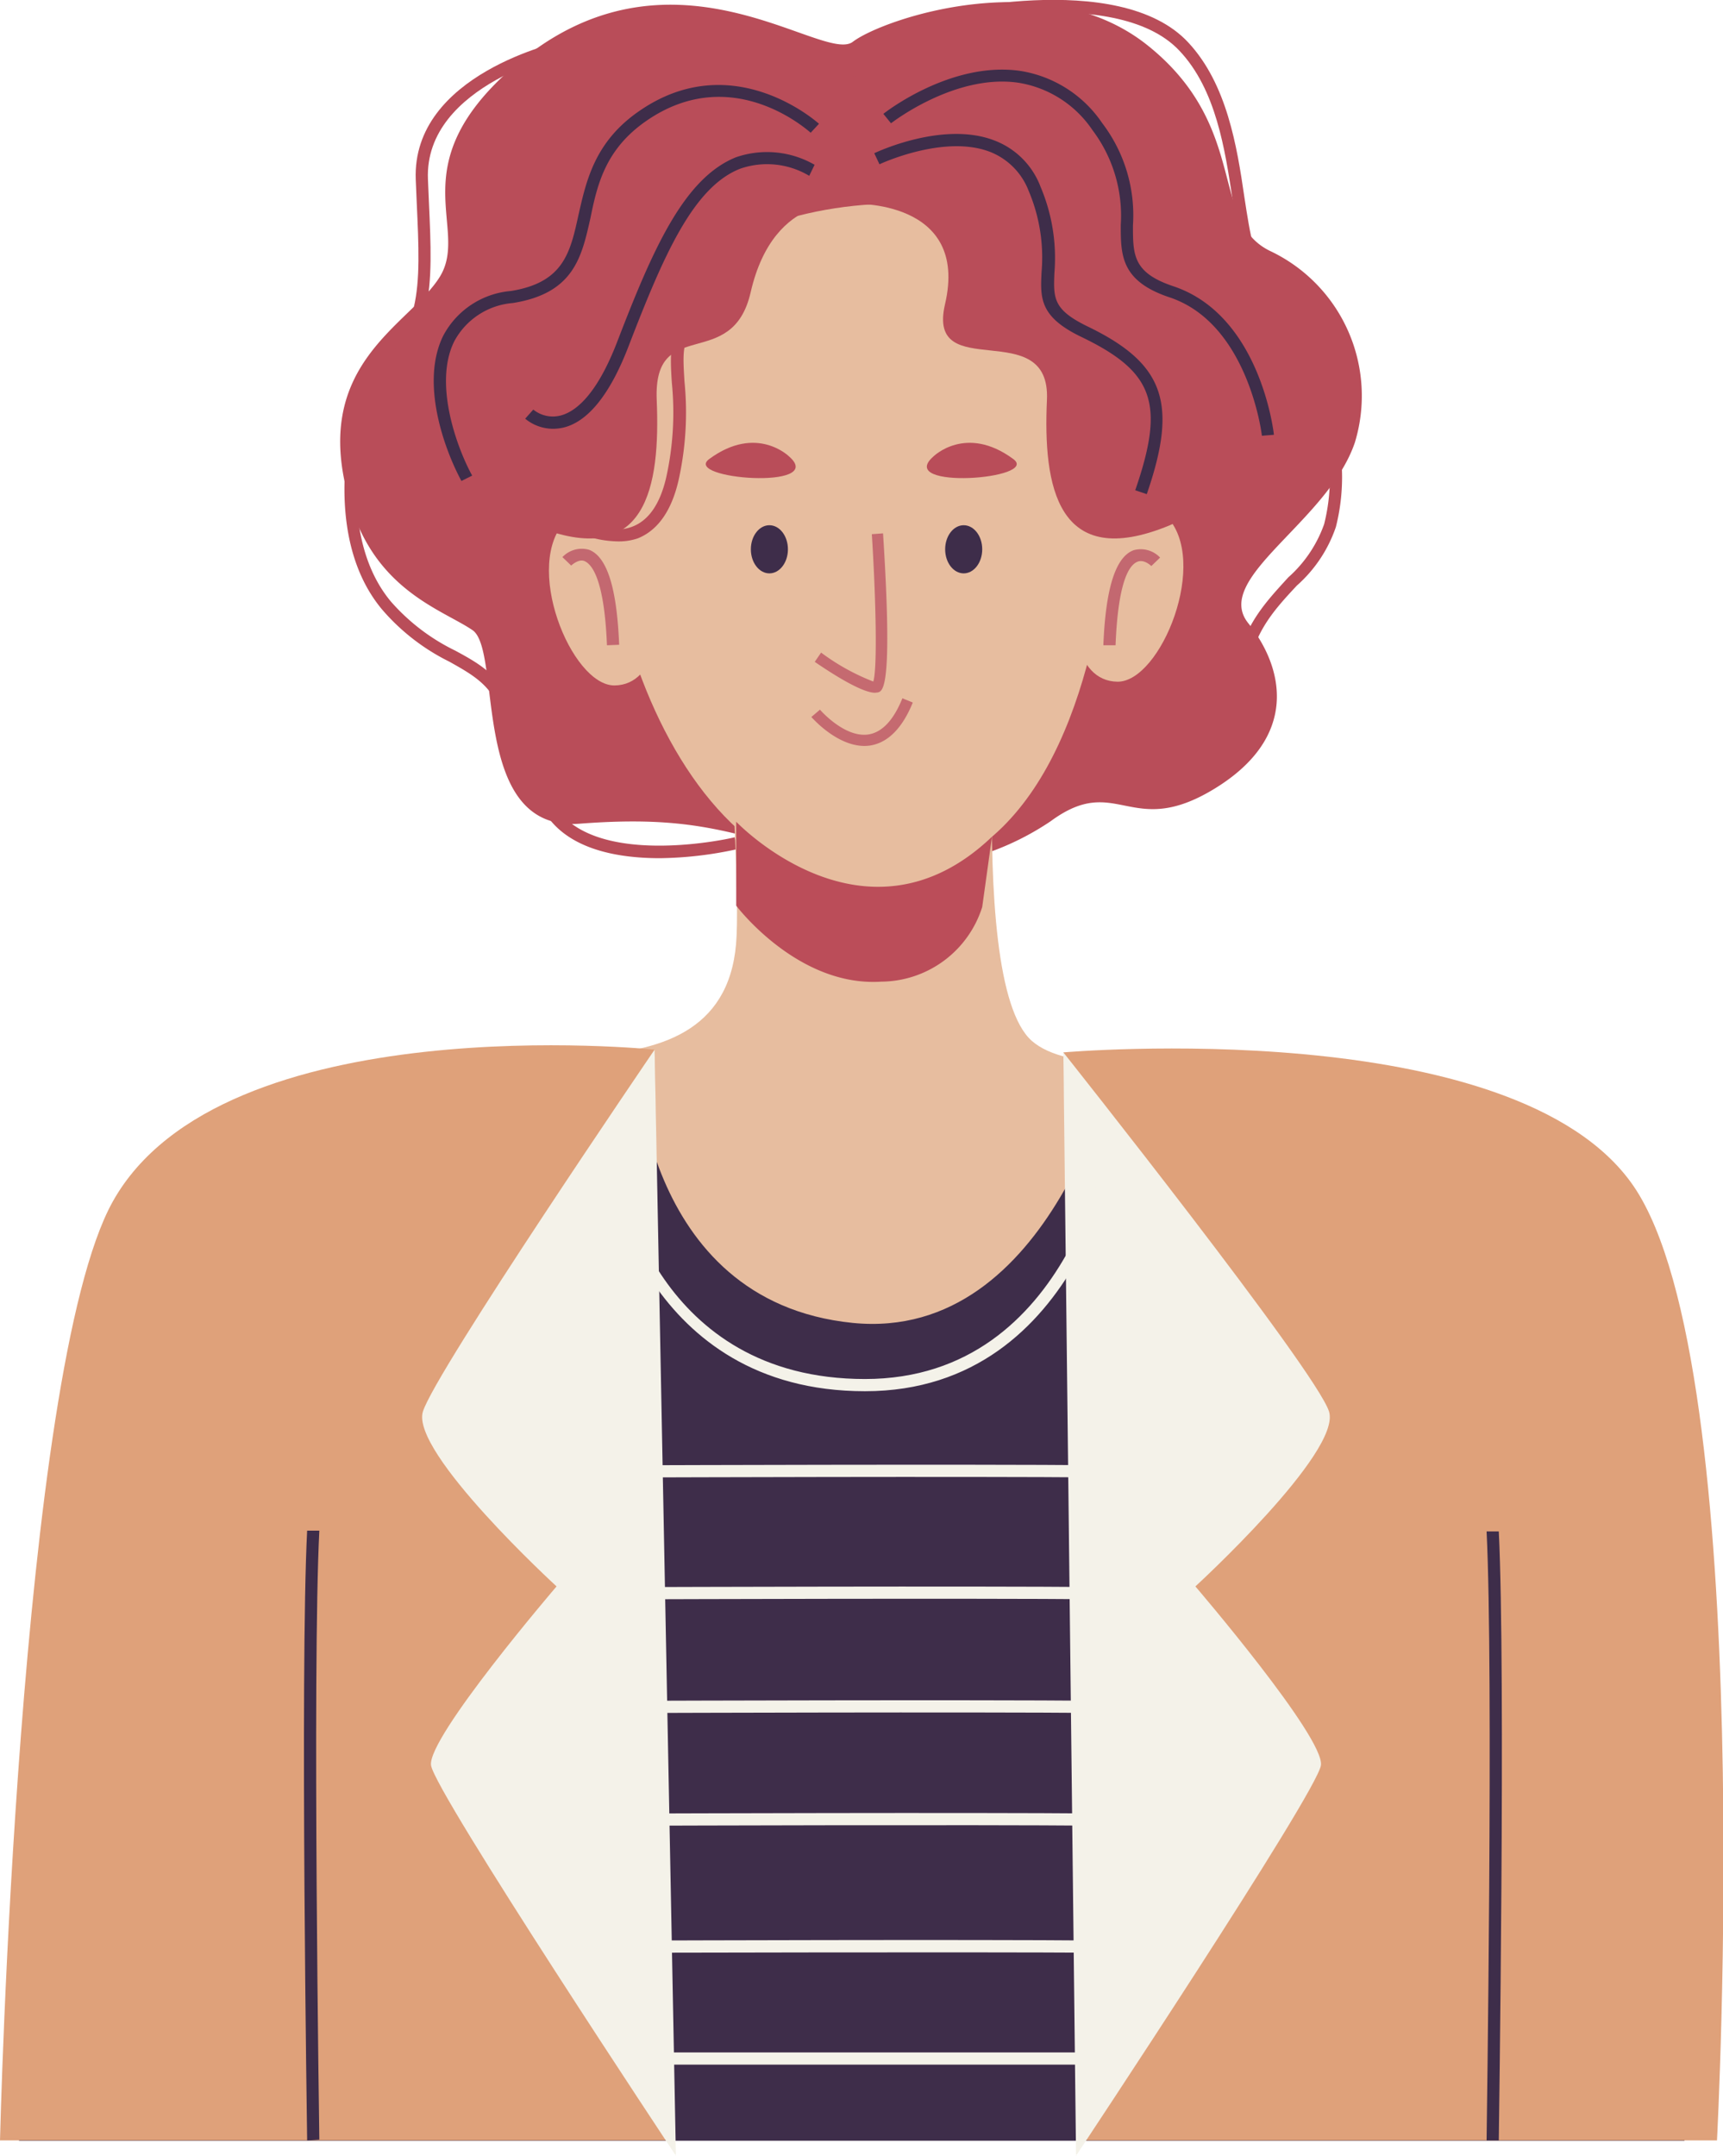 <svg xmlns="http://www.w3.org/2000/svg" viewBox="0 0 105.97 132.53"><defs><style>.cls-1{fill:#b94d59;}.cls-2{fill:#e7bd9f;}.cls-3{fill:#c56a70;}.cls-4{fill:#3e2d4a;}.cls-5{fill:#bb4d59;}.cls-6{fill:#c36870;}.cls-7{fill:#dfa17a;}.cls-8{fill:#f4f2e9;}</style></defs><g id="Layer_2" data-name="Layer 2"><g id="OBJECTS"><path class="cls-1" d="M40.58,52.76c-2.68,0-5.75-.57-7.13-2.9l.64-.39c2.39,4,11,2.05,11.1,2l.17.73A23.15,23.15,0,0,1,40.58,52.76Z"/><path class="cls-1" d="M70.62,2.82c6.3,5.07,3.7,10.87,7.58,12.65A9.85,9.85,0,0,1,83.33,27.2c-1.65,4.88-8.78,8.34-6.56,11.11s3.12,7-2.06,10.17-6-1-10.08,2a16.81,16.81,0,0,1-14.09,2.22c-5.71-1.57-8.13-2.58-14.9-2.06S30.91,40,29.06,38.74s-6-2.45-7.55-7.89C19,22.37,25.23,20,27.06,17s-2.43-6.77,4.39-12.78c9.71-8.57,19.15-.24,21-1.65S64.33-2.26,70.62,2.82Z"/><path class="cls-1" d="M65.73,11.45S60.56.77,47.32,6.05,22.67,27.88,33.77,36.47l29.91-1.22,5,3.62s9.44-7.69,6.23-17.39S65.73,11.45,65.73,11.45Z"/><path class="cls-2" d="M68.42,17.6s3.65,36.63-15.13,36.62C40.38,54.22,34.48,32,38.2,21.76S61,9.29,68.42,17.6Z"/><path class="cls-2" d="M61.84,34.56S59.12,60.22,63.47,64s22-2,26.63,5.39,3.28,62.16,3.28,62.16H19.16s1.26-63.1,5.11-65.86,20.06,3.18,21-7.65c.45-5.18-1.79-31.7-1.79-31.7Z"/><path class="cls-3" d="M53.82,42.59c-.86,0-2.85-1.31-3.71-1.9l.39-.57a13.53,13.53,0,0,0,3.21,1.78c.26-.8.16-5.14-.09-9.06l.69-.05c.61,9.51,0,9.69-.32,9.78Z"/><path class="cls-3" d="M53.17,45.86c-1.71,0-3.2-1.71-3.27-1.78l.53-.45s1.52,1.76,3,1.52c.83-.14,1.53-.88,2.07-2.22l.64.26c-.64,1.57-1.52,2.46-2.6,2.64A2.69,2.69,0,0,1,53.17,45.86Z"/><ellipse class="cls-4" cx="47.32" cy="33.77" rx="1.14" ry="1.48"/><ellipse class="cls-4" cx="59.27" cy="33.77" rx="1.14" ry="1.48"/><path class="cls-2" d="M39.75,35.48s-2.11-6.25-4.89-3.54.28,10.23,2.94,10.2S41,38,39.75,35.48Z"/><path class="cls-2" d="M66.82,35.24S69,29,71.72,31.72s-.33,10.23-3,10.19S65.56,37.79,66.82,35.24Z"/><path class="cls-5" d="M45.28,50.52s7.94,8.35,15.73.92l-.6,4.32a6.56,6.56,0,0,1-6.2,4.59c-5.16.34-8.93-4.67-8.93-4.67Z"/><path class="cls-1" d="M57.4,28.07s2-2,4.92.15C64,29.46,55.05,30.14,57.4,28.07Z"/><path class="cls-1" d="M48.54,28.07s-2-2-4.92.15C41.94,29.46,50.89,30.14,48.54,28.07Z"/><path class="cls-4" d="M39.09,64.79S39.3,80,52.44,81.33C64.76,82.56,68.7,65,68.7,65s25.89-1,30.73,8.18,4.17,58.43,4.17,58.43H1.17S5.1,80.42,8.61,73.42C14,62.78,39.09,64.79,39.09,64.79Z"/><path class="cls-6" d="M37.33,39.67c-.17-4.26-1-5-1.37-5.17s-.83.27-.83.27l-.54-.52a1.64,1.64,0,0,1,1.64-.45c1.1.42,1.71,2.33,1.85,5.84Z"/><path class="cls-6" d="M68.61,39.67l-.75,0c.14-3.51.75-5.42,1.85-5.84a1.63,1.63,0,0,1,1.64.45l-.54.52s-.43-.43-.84-.27S68.78,35.41,68.61,39.67Z"/><path class="cls-7" d="M40.26,64.53l1.08,67.06H0S1.13,84.31,6.93,73.88C13.67,61.78,40.26,64.53,40.26,64.53Z"/><path class="cls-7" d="M65.4,64.7l1.2,66.89h39s2.53-47.47-5.13-58.67C93.16,62.26,65.4,64.7,65.4,64.7Z"/><path class="cls-1" d="M52.34,12.53s-4.72-.86-6.17,5.43c-1.14,5-6,1.35-5.78,6.63s-.58,10.57-7.54,7.71S36,.91,52.34,12.53Z"/><path class="cls-1" d="M52.44,12.53s7.2-.31,5.68,6.18c-1.16,5,6.51.6,6.27,5.88S65,35.16,71.93,32.3,68.8.91,52.44,12.53Z"/><path class="cls-8" d="M65.4,64.7l.78,67.83s14.81-22.3,15.06-24-7.72-11-7.72-11,9-8.25,8.22-10.75S65.4,64.7,65.4,64.7Z"/><path class="cls-8" d="M40.26,64.53l1.31,68s-14.81-22.3-15.06-24,7.72-11,7.72-11-9-8.25-8.22-10.75S40.26,64.53,40.26,64.53Z"/><path class="cls-4" d="M18.89,131.59c0-.28-.44-28.76,0-37.49l.75,0c-.44,8.7,0,37.16,0,37.44Z"/><path class="cls-4" d="M92.18,131.59h-.75c0-.28.43-28.74,0-37.44l.75,0C92.61,102.83,92.18,131.31,92.18,131.59Z"/><rect class="cls-8" x="41.28" y="126.18" width="27.16" height="0.75"/><path class="cls-8" d="M39.83,120.05v-.75c.2,0,19.88-.07,27.66,0v.75C59.7,120,40,120.05,39.83,120.05Z"/><path class="cls-8" d="M39.83,112.24v-.75c.2,0,19.88-.07,27.66,0v.75C59.7,112.17,40,112.24,39.83,112.24Z"/><path class="cls-8" d="M39.83,105.31v-.75c.2,0,19.88-.07,27.66,0v.75C59.7,105.24,40,105.31,39.83,105.31Z"/><path class="cls-8" d="M39.83,98.32v-.75c.2,0,19.88-.07,27.66,0v.75C59.7,98.25,40,98.32,39.83,98.32Z"/><path class="cls-8" d="M39.83,90.83v-.75c.2,0,19.88-.07,27.66,0v.75C59.7,90.76,40,90.83,39.83,90.83Z"/><path class="cls-8" d="M53.2,85.53c-13.49,0-15.84-13.16-15.86-13.29l.74-.12c.08.51,2.27,12.66,15.12,12.66S68.31,69.54,68.33,69.39l.74.1C69.05,69.65,66.71,85.53,53.2,85.53Z"/><path class="cls-1" d="M22.8,24l-.46-.59c3.66-2.84,3.54-5.55,3.29-10.95l-.06-1.41c-.26-6.49,8.82-8.49,9.21-8.57l.15.73c-.08,0-8.85,1.95-8.61,7.81l.06,1.4C26.62,17.74,26.77,20.94,22.8,24Z"/><path class="cls-1" d="M31.11,45.19c-.36-2.77-1.67-3.5-3.47-4.51a13.09,13.09,0,0,1-4.15-3.22c-3.46-4.15-2-10.53-2-10.8l.73.17c0,.06-1.4,6.29,1.82,10.15A12.54,12.54,0,0,0,28,40c1.85,1,3.44,1.91,3.85,5.07Z"/><path class="cls-1" d="M77.8,17.66c-1.28-.7-1.6-2.8-2-5.45-.46-3-1-6.7-3.26-9.09-4-4.26-15.32-1.45-15.43-1.42L56.91,1C57.4.85,68.8-2,73.08,2.61c2.38,2.55,3,6.4,3.45,9.49.36,2.35.67,4.38,1.63,4.91Z"/><path class="cls-1" d="M76.73,42.15H76c0-3.23,1.73-5,3.23-6.65a7.89,7.89,0,0,0,2.21-3.28,11.78,11.78,0,0,0,0-5.72l.72-.22a12.45,12.45,0,0,1,0,6.12A8.42,8.42,0,0,1,79.76,36C78.29,37.58,76.76,39.21,76.73,42.15Z"/><path class="cls-1" d="M37.87,33.28a6.38,6.38,0,0,1-3.21-1l.41-.62s2.13,1.39,3.84.71c1-.39,1.69-1.41,2.06-3a18.43,18.43,0,0,0,.35-5.84c-.13-2.1-.23-3.62,2-4.37l.24.72c-1.66.56-1.59,1.51-1.46,3.6a19.13,19.13,0,0,1-.37,6.06c-.43,1.87-1.28,3.07-2.51,3.56A3.66,3.66,0,0,1,37.87,33.28Z"/><path class="cls-4" d="M70.53,30.38l-.71-.24c1.84-5.33,1.16-7.27-3.3-9.42-2.59-1.24-2.54-2.39-2.46-4a10.48,10.48,0,0,0-.8-5A4.18,4.18,0,0,0,60.9,9.34c-2.83-1.1-6.77.74-6.81.76l-.32-.68c.17-.08,4.26-2,7.4-.78A4.89,4.89,0,0,1,64,11.49a11.19,11.19,0,0,1,.85,5.28c-.06,1.54-.1,2.25,2,3.28C71.61,22.34,72.47,24.76,70.53,30.38Z"/><path class="cls-4" d="M77.61,26.79c0-.07-.84-6.9-5.68-8.51-3-1-3-2.6-3-4.45A8.73,8.73,0,0,0,67.19,8a6.78,6.78,0,0,0-4.6-2.92c-3.88-.54-7.75,2.47-7.79,2.5L54.33,7c.17-.14,4.16-3.22,8.36-2.65a7.49,7.49,0,0,1,5.1,3.22,9.34,9.34,0,0,1,1.89,6.29c0,1.81,0,2.91,2.49,3.74,5.29,1.77,6.15,8.83,6.18,9.13Z"/><path class="cls-4" d="M34,26.36a2.69,2.69,0,0,1-1.7-.62l.5-.56a1.91,1.91,0,0,0,1.66.37c.89-.22,2.22-1.19,3.52-4.59,2.17-5.63,4.08-10,7.28-11.29a5.86,5.86,0,0,1,4.84.46l-.33.68a5.05,5.05,0,0,0-4.24-.44c-2.91,1.13-4.74,5.4-6.85,10.86-1.14,3-2.51,4.68-4,5.05A2.86,2.86,0,0,1,34,26.36Z"/><path class="cls-4" d="M28.38,29.57c-1.08-2-2.53-6.07-1.12-8.93a5.2,5.2,0,0,1,4.16-2.75c3.24-.52,3.65-2.35,4.16-4.68.48-2.11,1-4.5,3.73-6.38,5.77-4,11,.73,11.06.78l-.51.55C49.66,8,45,3.79,39.74,7.44c-2.48,1.72-3,3.86-3.42,5.94-.54,2.39-1,4.65-4.78,5.25A4.49,4.49,0,0,0,27.93,21c-1.27,2.59.17,6.53,1.11,8.24Z"/></g></g></svg>